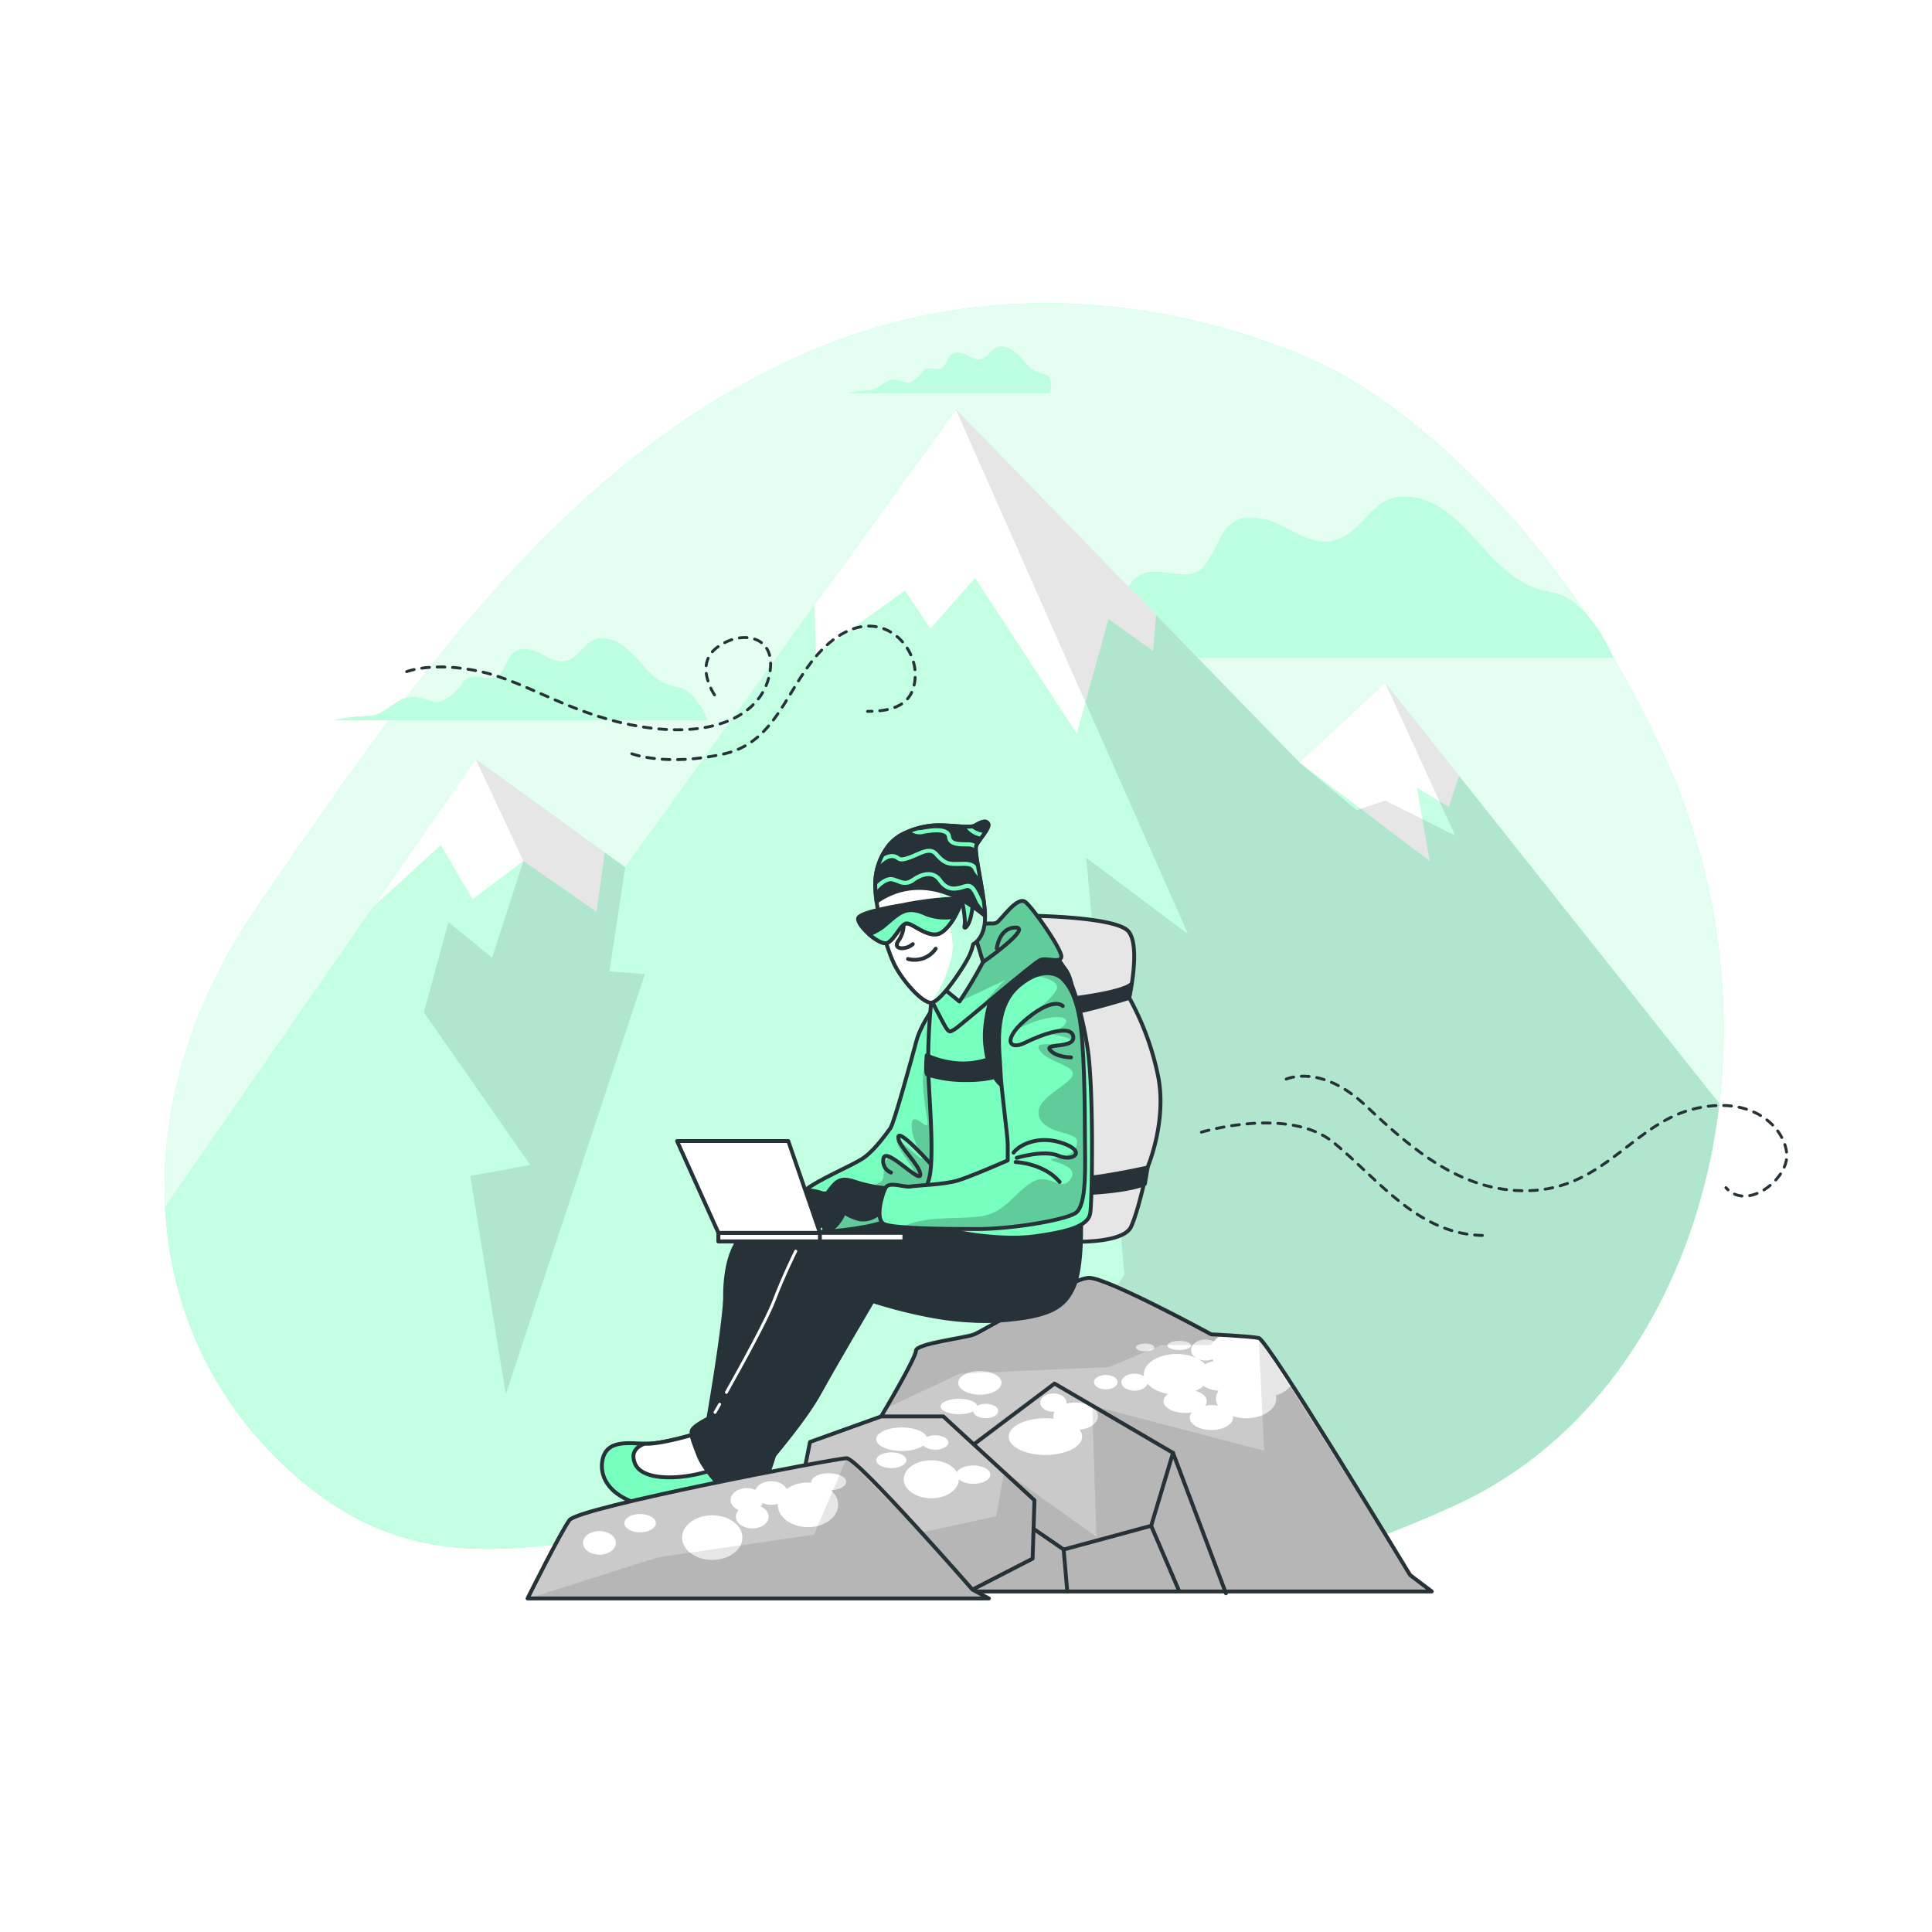 <svg class="animated" id="freepik_stories-digital-nomad" xmlns="http://www.w3.org/2000/svg" xmlns:xlink="http://www.w3.org/1999/xlink" viewBox="0 0 500 500" version="1.1" xmlns:svgjs="http://svgjs.com/svgjs"><style>svg#freepik_stories-digital-nomad:not(.animated) .animable {opacity: 0;}svg#freepik_stories-digital-nomad.animated #freepik--Clouds--inject-46 {animation: 1.5s Infinite  linear floating;animation-delay: 0s;}svg#freepik_stories-digital-nomad.animated #freepik--Wind--inject-46 {animation: 1s 1 forwards cubic-bezier(.36,-0.01,.5,1.38) slideDown,1.5s Infinite  linear floating;animation-delay: 0s,1s;}            @keyframes floating {                0% {                    opacity: 1;                    transform: translateY(0px);                }                50% {                    transform: translateY(-10px);                }                100% {                    opacity: 1;                    transform: translateY(0px);                }            }                    @keyframes slideDown {                0% {                    opacity: 0;                    transform: translateY(-30px);                }                100% {                    opacity: 1;                    transform: translateY(0);                }            }        </style><g id="freepik--background-simple--inject-46" class="animable" style="transform-origin: 244.34px 242.685px;"><path d="M346.5,96.48S286.14,62.4,217,88,104,180.6,67,234,35.82,349.11,79.42,384.4s82.94,1.24,150.74,11,84.33,22.61,146.73-6,87.64-117.35,54.66-192S346.5,96.48,346.5,96.48Z" style="fill: rgb(119, 255, 192); transform-origin: 244.34px 242.685px;" id="elivq9ysem4m8" class="animable"></path><g id="elsj5nbcfx8o"><path d="M346.5,96.48S286.14,62.4,217,88,104,180.6,67,234,35.82,349.11,79.42,384.4s82.94,1.24,150.74,11,84.33,22.61,146.73-6,87.64-117.35,54.66-192S346.5,96.48,346.5,96.48Z" style="fill: rgb(255, 255, 255); opacity: 0.8; transform-origin: 244.34px 242.685px;" class="animable"></path></g></g><g id="freepik--Clouds--inject-46" class="animable" style="transform-origin: 251.97px 138.055px;"><path d="M387.21,145.36c-7.42-7.28-13.21-16.83-24-16.83-8,0-10.3,8.77-17.07,11.11-7.1,2.46-12.5-3.9-19-5.24-10.89-2.26-10.56,5.38-15.3,11.91-4.49,6.19-14.37-2.51-19.25,4.81-4.24,6.36-10.66,10.54-14.16,9.86s-11.26-4.91-18.32-.68-9.88,7.77-16.95,7.77-16.23,2.12-16.23,2.12H417.53s-6.35-15.53-16.23-16.95C395.49,152.41,391.12,149.2,387.21,145.36Z" style="fill: rgb(119, 255, 192); transform-origin: 322.23px 149.36px;" id="elxefskbuhqkk" class="animable"></path><path d="M167.92,173.8c-3.78-3.7-6.72-8.56-12.23-8.56-4.07,0-5.24,4.46-8.68,5.65-3.61,1.25-6.35-2-9.65-2.66-5.53-1.15-5.37,2.73-7.78,6.05-2.28,3.15-7.3-1.27-9.79,2.45-2.15,3.23-5.42,5.36-7.19,5s-5.73-2.5-9.32-.34-5,3.95-8.62,3.95a44.92,44.92,0,0,0-8.25,1.07h96.72s-3-7.89-8-8.61A12.84,12.84,0,0,1,167.92,173.8Z" style="fill: rgb(119, 255, 192); transform-origin: 134.77px 175.825px;" id="el851ye0zdv6g" class="animable"></path><path d="M266,94.55c-2.13-2.1-3.8-4.85-6.92-4.85-2.31,0-3,2.52-4.92,3.2s-3.6-1.12-5.47-1.51c-3.14-.65-3,1.55-4.41,3.43s-4.14-.72-5.54,1.39c-1.23,1.83-3.08,3-4.08,2.84s-3.25-1.42-5.28-.2-2.85,2.24-4.89,2.24a25.29,25.29,0,0,0-4.67.61h51.87s1.22-4.47-1.63-4.88A7.3,7.3,0,0,1,266,94.55Z" style="fill: rgb(119, 255, 192); transform-origin: 245.885px 95.7px;" id="elfoxpj3c7ge" class="animable"></path><g id="elaiut7fy3hgi"><path d="M387.21,145.36c-7.42-7.28-13.21-16.83-24-16.83-8,0-10.3,8.77-17.07,11.11-7.1,2.46-12.5-3.9-19-5.24-10.89-2.26-10.56,5.38-15.3,11.91-4.49,6.19-14.37-2.51-19.25,4.81-4.24,6.36-10.66,10.54-14.16,9.86s-11.26-4.91-18.32-.68-9.88,7.77-16.95,7.77-16.23,2.12-16.23,2.12H417.53s-6.35-15.53-16.23-16.95C395.49,152.41,391.12,149.2,387.21,145.36Z" style="fill: rgb(255, 255, 255); opacity: 0.5; transform-origin: 322.23px 149.36px;" class="animable"></path></g><g id="elfdsfcgvyqh"><path d="M167.92,173.8c-3.78-3.7-6.72-8.56-12.23-8.56-4.07,0-5.24,4.46-8.68,5.65-3.61,1.25-6.35-2-9.65-2.66-5.53-1.15-5.37,2.73-7.78,6.05-2.28,3.15-7.3-1.27-9.79,2.45-2.15,3.23-5.42,5.36-7.19,5s-5.73-2.5-9.32-.34-5,3.95-8.62,3.95a44.92,44.92,0,0,0-8.25,1.07h96.72s-3-7.89-8-8.61A12.84,12.84,0,0,1,167.92,173.8Z" style="fill: rgb(255, 255, 255); opacity: 0.5; transform-origin: 134.77px 175.825px;" class="animable"></path></g><g id="elk51or49lcb"><path d="M266,94.55c-2.13-2.1-3.8-4.85-6.92-4.85-2.31,0-3,2.52-4.92,3.2s-3.6-1.12-5.47-1.51c-3.14-.65-3,1.55-4.41,3.43s-4.14-.72-5.54,1.39c-1.23,1.83-3.08,3-4.08,2.84s-3.25-1.42-5.28-.2-2.85,2.24-4.89,2.24a25.29,25.29,0,0,0-4.67.61h51.87s1.22-4.47-1.63-4.88A7.3,7.3,0,0,1,266,94.55Z" style="fill: rgb(255, 255, 255); opacity: 0.5; transform-origin: 245.885px 95.7px;" class="animable"></path></g></g><g id="freepik--Mountains--inject-46" class="animable" style="transform-origin: 249.125px 265.2px;"><g style="clip-path: url(&quot;#freepik--clip-path--inject-46&quot;); transform-origin: 249.125px 265.2px;" id="elbghd9zcucm7" class="animable"><polygon points="89.38 424.44 365.89 424.44 467.98 320.27 469.58 316.63 358.48 176.73 336.26 197.31 247.38 105.96 161.8 224.47 123.12 196.49 28.67 332.65 89.38 424.44" style="fill: rgb(119, 255, 192); transform-origin: 249.125px 265.2px;" id="el4y82porvsiu" class="animable"></polygon><g id="elosqxb1dk3yq"><polygon points="89.38 424.44 365.89 424.44 467.98 320.27 469.58 316.63 358.48 176.73 336.26 197.31 247.38 105.96 161.8 224.47 123.12 196.49 28.67 332.65 89.38 424.44" style="fill: rgb(255, 255, 255); opacity: 0.55; transform-origin: 249.125px 265.2px;" class="animable"></polygon></g><path d="M374.94,208.83l-8.23-4.94L370,222.82l-33.74-25.51,22.22-20.58,19.13,24.09Zm-140.72-56,6.58,9.87,11.52-13.16,26.34,40.32,8.23-29.63,11.52,8.23.79-9.28L247.39,106l-36.62,50.7.41,12.67ZM154.39,236l2.12-15.35-33.39-24.16-26.4,38.06,17.35-15.84,8.23,14,13.16-9.87Z" style="fill: rgb(255, 255, 255); transform-origin: 237.165px 171px;" id="elmj635d4amfd" class="animable"></path><g id="elpukysfhqlhc"><polygon points="127.36 247.85 116.06 238.67 109.7 261.97 137.24 301.51 121.71 304.33 130.89 360.81 166.89 252.09 157.72 251.38 161.8 224.47 123.12 196.49 135.46 222.82 127.36 247.85" style="opacity: 0.1; transform-origin: 138.295px 278.65px;" class="animable"></polygon></g><g id="elb6oi2u1fzv5"><polygon points="281.13 222 291 329.8 272.91 358.07 361.27 424.44 365.89 424.44 467.98 320.27 469.58 316.63 358.48 176.73 376.59 216.24 358.48 207.18 351.08 209.65 336.26 197.31 247.38 105.96 307.46 241.75 281.13 222" style="opacity: 0.1; transform-origin: 358.48px 265.2px;" class="animable"></polygon></g></g></g><g id="freepik--Wind--inject-46" class="animable" style="transform-origin: 283.835px 240.885px;"><path d="M105.25,173.82s6.85-2.74,19.19,0,24,11.66,42.5,14.4,30.16-3.43,32.22-13.71-7.54-11.66-13.71-6.86,0,13,0,13" style="fill: none; stroke: rgb(38, 50, 56); stroke-linecap: round; stroke-linejoin: round; stroke-width: 0.75px; stroke-dasharray: 2; transform-origin: 152.347px 176.933px;" id="el7dyt4qbhjit" class="animable"></path><path d="M163.51,195.07s8.92,3.43,24,0,16.45-20.56,28.1-29.47,21.25.68,21.25,8.91-6.17,9.59-12.34,9.59" style="fill: none; stroke: rgb(38, 50, 56); stroke-linecap: round; stroke-linejoin: round; stroke-width: 0.75px; stroke-dasharray: 2; transform-origin: 200.185px 179.312px;" id="elo1ky0ccsymp" class="animable"></path><path d="M332.87,279.27s8.91-4.11,20.56,6.85,25.36,23.31,43.87,21.94,26.05-17.82,41.81-21.25,23.31,6.17,23.31,12.34-10.28,14.39-15.76,8.22" style="fill: none; stroke: rgb(38, 50, 56); stroke-linecap: round; stroke-linejoin: round; stroke-width: 0.75px; stroke-dasharray: 2; transform-origin: 397.645px 294.036px;" id="elz7ny2689ph" class="animable"></path><path d="M310.93,293s22.62-6.86,34.28,2.74,21.93,24,39.07,24" style="fill: none; stroke: rgb(38, 50, 56); stroke-linecap: round; stroke-linejoin: round; stroke-width: 0.75px; stroke-dasharray: 2; transform-origin: 347.605px 305.183px;" id="elft0q6fnstrn" class="animable"></path></g><g id="freepik--Character--inject-46" class="animable" style="transform-origin: 255.24px 314.031px;"><path d="M267,237s21.71.24,25,4,.24,17.23.24,17.23A71,71,0,0,1,299.81,279c2.12,11.56-2.84,23.13-2.84,23.13s-2.12,10.61-4.24,15.33-17.46,4.49-26.67,2.83-5.42-17.69-4.71-29.49-2.13-44.12-2.13-47.19S261.35,239.38,267,237Z" style="fill: rgb(255, 255, 255); transform-origin: 279.779px 279.185px;" id="el7jg4bz3w9jl" class="animable"></path><g style="clip-path: url(&quot;#freepik--clip-path-2--inject-46&quot;); transform-origin: 279.779px 279.185px;" id="el6ris969dxbp" class="animable"><g id="el6t36w85aryk"><path d="M267,237s21.71.24,25,4,.24,17.23.24,17.23A71,71,0,0,1,299.81,279c2.12,11.56-2.84,23.13-2.84,23.13s-2.12,10.61-4.24,15.33-17.46,4.49-26.67,2.83-5.42-17.69-4.71-29.49-2.13-44.12-2.13-47.19S261.35,239.38,267,237Z" style="opacity: 0.1; transform-origin: 279.779px 279.185px;" class="animable"></path></g></g><path d="M267,237s21.71.24,25,4,.24,17.23.24,17.23A71,71,0,0,1,299.81,279c2.12,11.56-2.84,23.13-2.84,23.13s-2.12,10.61-4.24,15.33-17.46,4.49-26.67,2.83-5.42-17.69-4.71-29.49-2.13-44.12-2.13-47.19S261.35,239.38,267,237Z" style="fill: none; stroke: rgb(38, 50, 56); stroke-linecap: round; stroke-linejoin: round; transform-origin: 279.779px 279.185px;" id="el1e949idg5bc" class="animable"></path><path d="M292.26,258.26s-12.51,4-21.71,5.19l-.24-4.25s19.11-1.65,22.42-4.48Z" style="fill: rgb(38, 50, 56); stroke: rgb(38, 50, 56); stroke-linecap: round; stroke-linejoin: round; transform-origin: 281.52px 259.085px;" id="elyv8r6oyq7w" class="animable"></path><path d="M297,302.15s-14.62,3.3-19.82,2.83l-.47,4s14.4-.24,19.59-2.6Z" style="fill: rgb(38, 50, 56); stroke: rgb(38, 50, 56); stroke-linecap: round; stroke-linejoin: round; transform-origin: 286.855px 305.565px;" id="elz2qwedgui08" class="animable"></path><path d="M237,316.54s-32.56-2.83-40.35,0-9,12.51-9,19.11-5,36.1-5.43,37.28-5.66,11.56-4,13.92,16.52,0,19.11-2.59,9.2-31.62,11.56-39.17a69.6,69.6,0,0,1,5.19-12.51s30.91,12.75,47.2,8.26,10.38-16,1.41-20.76S237,316.54,237,316.54Z" style="fill: rgb(38, 50, 56); stroke: rgb(38, 50, 56); stroke-linecap: round; stroke-linejoin: round; transform-origin: 224.713px 351.552px;" id="elacmzr2nw28" class="animable"></path><path d="M180.18,371.05s-8.5,2.59-12.74,2.59-10.62-1.42-11.57,4.48,4.49,11.57,16.52,12.27,15.34.48,17.93-2.12,2.13-5.9-.47-10.15S182.77,370.81,180.18,371.05Z" style="fill: rgb(119, 255, 192); stroke: rgb(38, 50, 56); stroke-linecap: round; stroke-linejoin: round; transform-origin: 173.905px 380.885px;" id="ela54j3xnanxa" class="animable"></path><path d="M187.26,379.3a11,11,0,0,0,2.41-1.45c-2.62-4.1-6.95-7-9.49-6.8,0,0-8.5,2.59-12.74,2.59h-.66c-1.69.63-3.76,2.06-2.41,5.2C166.49,383.79,178.76,383.08,187.26,379.3Z" style="fill: rgb(255, 255, 255); stroke: rgb(38, 50, 56); stroke-linecap: round; stroke-linejoin: round; transform-origin: 176.802px 376.692px;" id="elsi5m4bljd2" class="animable"></path><path d="M364.93,407.62s-36.81-60.88-39.17-61.35-12.27-.94-12.27-.94-26.9-14.63-31.62-14.63-27.37,13.68-29.73,14.63-15.1,2.36-15.1,4.24-9,17-9,17l-18.41,6.61-1.41,7.08-5.67,31.61h168Z" style="fill: rgb(255, 255, 255); transform-origin: 286.55px 371.285px;" id="el8qknroi0xb" class="animable"></path><g style="clip-path: url(&quot;#freepik--clip-path-3--inject-46&quot;); transform-origin: 257.265px 371.477px;" id="ely9no2subqmp" class="animable"><g id="elb9dg2hkfm4h"><path d="M374.71,412.93l-9.13-7.67-38-60.65-17.17-2.56s-27-13.88-30-13.52-33.25,17.91-34.34,17.91-8.41-.37-10.23,2.19-9.5,15.71-9.5,15.71l-19,6.21-1.83,13.15,15,.73,30.33,30H378Z" style="opacity: 0.21; transform-origin: 291.755px 371.477px;" class="animable"></path></g><ellipse cx="304.51" cy="355.67" rx="8.49" ry="5.26" style="fill: rgb(255, 255, 255); transform-origin: 304.51px 355.67px;" id="el2r7qyoiiihj" class="animable"></ellipse><path d="M330,349.72c0,2.91-3.8,5.27-8.48,5.27s-8.49-2.36-8.49-5.27,3.8-5.26,8.49-5.26S330,346.82,330,349.72Z" style="fill: rgb(255, 255, 255); transform-origin: 321.515px 349.725px;" id="elw115ceq5e8r" class="animable"></path><path d="M297,357.7c0,1.22-1.52,2.21-3.39,2.21s-3.4-1-3.4-2.21,1.52-2.2,3.4-2.2S297,356.48,297,357.7Z" style="fill: rgb(255, 255, 255); transform-origin: 293.605px 357.705px;" id="elj9v85218o2" class="animable"></path><ellipse cx="315.71" cy="356.01" rx="5.77" ry="3.9" style="fill: rgb(255, 255, 255); transform-origin: 315.71px 356.01px;" id="elfb8xs30gwvo" class="animable"></ellipse><path d="M312.32,362.63c0,1.68-2.51,3.05-5.6,3.05s-5.6-1.37-5.6-3.05,2.5-3.06,5.6-3.06S312.32,360.94,312.32,362.63Z" style="fill: rgb(255, 255, 255); transform-origin: 306.72px 362.625px;" id="el1wvcg9nr9zj" class="animable"></path><path d="M289.23,357.7c0,1-1.37,1.87-3.05,1.87s-3.06-.84-3.06-1.87,1.37-1.86,3.06-1.86S289.23,356.67,289.23,357.7Z" style="fill: rgb(255, 255, 255); transform-origin: 286.175px 357.705px;" id="elggngb7m9hph" class="animable"></path><path d="M298.74,348.71c0,.56-1.07,1-2.38,1s-2.37-.45-2.37-1,1.06-1,2.37-1S298.74,348.14,298.74,348.71Z" style="fill: rgb(255, 255, 255); transform-origin: 296.365px 348.71px;" id="elqah38o8nmhg" class="animable"></path><path d="M315.71,349.38c0,1.5-1.67,2.72-3.73,2.72s-3.73-1.22-3.73-2.72,1.67-2.71,3.73-2.71S315.71,347.88,315.71,349.38Z" style="fill: rgb(255, 255, 255); transform-origin: 311.98px 349.385px;" id="eljyo8k1jalzm" class="animable"></path><path d="M308.25,348.2c0,.65-1.37,1.18-3.06,1.18s-3.06-.53-3.06-1.18,1.37-1.19,3.06-1.19S308.25,347.54,308.25,348.2Z" style="fill: rgb(255, 255, 255); transform-origin: 305.19px 348.195px;" id="elqfy575j9nvs" class="animable"></path><path d="M319.11,366.87c0,1.78-2.51,3.22-5.6,3.22s-5.6-1.44-5.6-3.22,2.5-3.23,5.6-3.23S319.11,365.09,319.11,366.87Z" style="fill: rgb(255, 255, 255); transform-origin: 313.51px 366.865px;" id="elz5pyp77ha1" class="animable"></path><ellipse cx="322.5" cy="361.95" rx="7.81" ry="5.09" style="fill: rgb(255, 255, 255); transform-origin: 322.5px 361.95px;" id="elxrxjwkfqu4f" class="animable"></ellipse><path d="M334.73,356.51c0,2.82-3.5,5.1-7.81,5.1s-7.81-2.28-7.81-5.1,3.5-5.09,7.81-5.09S334.73,353.7,334.73,356.51Z" style="fill: rgb(255, 255, 255); transform-origin: 326.92px 356.515px;" id="elighevvq63zl" class="animable"></path><path d="M276,363c0,1.32-1.52,2.38-3.39,2.38s-3.4-1.06-3.4-2.38,1.52-2.37,3.4-2.37S276,361.65,276,363Z" style="fill: rgb(255, 255, 255); transform-origin: 272.605px 363.005px;" id="elhbajhm7hgdd" class="animable"></path><path d="M280.07,371.79c0,2.63-4.26,4.76-9.51,4.76s-9.51-2.13-9.51-4.76,4.26-4.75,9.51-4.75S280.07,369.17,280.07,371.79Z" style="fill: rgb(255, 255, 255); transform-origin: 270.56px 371.795px;" id="elyqt2r3ypbif" class="animable"></path><path d="M284.14,366.53c0,2-2.58,3.56-5.77,3.56s-5.77-1.59-5.77-3.56,2.58-3.57,5.77-3.57S284.14,364.56,284.14,366.53Z" style="fill: rgb(255, 255, 255); transform-origin: 278.37px 366.525px;" id="elzflc9i1phl8" class="animable"></path><path d="M259.19,357.87c0,1.69-2.51,3.06-5.61,3.06s-5.6-1.37-5.6-3.06,2.51-3.05,5.6-3.05S259.19,356.18,259.19,357.87Z" style="fill: rgb(255, 255, 255); transform-origin: 253.585px 357.875px;" id="el9fq28vlrm4" class="animable"></path><path d="M252.91,364c0,1.13-2.13,2-4.76,2s-4.75-.91-4.75-2,2.13-2,4.75-2S252.91,362.86,252.91,364Z" style="fill: rgb(255, 255, 255); transform-origin: 248.155px 364px;" id="elw7j7e9pqy5o" class="animable"></path><ellipse cx="255.11" cy="365.17" rx="3.23" ry="1.87" style="fill: rgb(255, 255, 255); transform-origin: 255.11px 365.17px;" id="el1k0t83hfcyp" class="animable"></ellipse><path d="M240,372.47c0,1.69-3,3.06-6.62,3.06s-6.62-1.37-6.62-3.06,3-3.05,6.62-3.05S240,370.78,240,372.47Z" style="fill: rgb(255, 255, 255); transform-origin: 233.38px 372.475px;" id="el5ddz8juuv8e" class="animable"></path><ellipse cx="241.02" cy="382.83" rx="7.13" ry="4.92" style="fill: rgb(255, 255, 255); transform-origin: 241.02px 382.83px;" id="el0jug8ukwptfa" class="animable"></ellipse><path d="M245.44,373.32c0,1-1.52,1.87-3.4,1.87s-3.39-.84-3.39-1.87,1.52-1.87,3.39-1.87S245.44,372.29,245.44,373.32Z" style="fill: rgb(255, 255, 255); transform-origin: 242.045px 373.32px;" id="el55ryr88mlro" class="animable"></path><ellipse cx="230.67" cy="377.9" rx="3.9" ry="2.04" style="fill: rgb(255, 255, 255); transform-origin: 230.67px 377.9px;" id="elm1ecvoytuw" class="animable"></ellipse><path d="M256.3,381.64c0,1.31-2,2.37-4.41,2.37s-4.42-1.06-4.42-2.37,2-2.38,4.42-2.38S256.3,380.33,256.3,381.64Z" style="fill: rgb(255, 255, 255); transform-origin: 251.885px 381.635px;" id="el42gymobsov4" class="animable"></path><g id="elc3ac8l9fuv9"><polygon points="325.76 346.27 327.16 375.46 282.68 363.81 283.74 397.7 259.91 380.76 257.8 392.41 238.2 396.65 219.11 377.42 210.67 397.18 170.42 403 136.53 413.75 255.92 413.75 254.99 411.74 370.59 411.87 364.93 407.62 325.76 346.27" style="opacity: 0.1; transform-origin: 253.56px 380.01px;" class="animable"></polygon></g></g><path d="M364.93,407.62s-36.81-60.88-39.17-61.35-12.27-.94-12.27-.94-26.9-14.63-31.62-14.63-27.37,13.68-29.73,14.63-15.1,2.36-15.1,4.24-9,17-9,17l-18.41,6.61-1.41,7.08-5.67,31.61h168Z" style="fill: none; stroke: rgb(38, 50, 56); stroke-linecap: round; stroke-linejoin: round; transform-origin: 286.55px 371.285px;" id="ely1y0cefoc5" class="animable"></path><g id="elbk3zfl0smub"><path d="M237,349.57c0,1.46-5.31,10.74-7.76,14.93l19.14-9L287,353.79l13.6-5.7h12.73l2.17-2.66-2-.1s-26.9-14.63-31.62-14.63-27.37,13.68-29.73,14.63S237,347.69,237,349.57Z" style="opacity: 0.1; transform-origin: 272.37px 347.6px;" class="animable"></path></g><polyline points="228.08 366.56 244.12 366.56 267.72 388.27 267.24 403.37 251.67 411.39" style="fill: none; stroke: rgb(38, 50, 56); stroke-linecap: round; stroke-linejoin: round; transform-origin: 247.9px 388.975px;" id="elr5fdt4km2o" class="animable"></polyline><polyline points="252.37 373.53 272.91 358.07 303.58 376 317.27 412.34" style="fill: none; stroke: rgb(38, 50, 56); stroke-linecap: round; stroke-linejoin: round; transform-origin: 284.82px 385.205px;" id="eln811w1agp7s" class="animable"></polyline><polyline points="303.58 376 297.92 394.88 275.27 401.01 267.72 395.82" style="fill: none; stroke: rgb(38, 50, 56); stroke-linecap: round; stroke-linejoin: round; transform-origin: 285.65px 388.505px;" id="el2cvkcw97sbh" class="animable"></polyline><line x1="275.27" y1="401.01" x2="276.21" y2="411.86" style="fill: rgb(255, 255, 255); stroke: rgb(38, 50, 56); stroke-linecap: round; stroke-linejoin: round; transform-origin: 275.74px 406.435px;" id="elc7l74xjq9pw" class="animable"></line><line x1="297.92" y1="394.88" x2="305" y2="411.39" style="fill: rgb(255, 255, 255); stroke: rgb(38, 50, 56); stroke-linecap: round; stroke-linejoin: round; transform-origin: 301.46px 403.135px;" id="elpo46lexzui" class="animable"></line><path d="M279.75,315.83s.47,12-1.89,17.23-5.9,7.78-19.58,8.73-32.09-5.67-32.09-5.67-9.91,16.76-13.92,24.07-11.33,15.57-13.45,18.41-4.49,7.07-7.32,8.49-9.44-7.08-10.62-10.15-2.12-5.19-1.88-6.6,5.42-3.78,5.42-3.78,8-15.1,11.8-21.23,6.61-18.64,9.91-23.13,10.86-7.08,20.29-6.6S251.2,318,255.21,318,279.75,315.83,279.75,315.83Z" style="fill: rgb(38, 50, 56); stroke: rgb(38, 50, 56); stroke-linecap: round; stroke-linejoin: round; transform-origin: 229.375px 351.396px;" id="elqt72xgskoq9" class="animable"></path><path d="M188,360.34c3.86-6.87,10.37-18.69,12.24-23.55,2.71-7.05,5.7-13,5.7-13" style="fill: none; stroke: rgb(255, 255, 255); stroke-linecap: round; stroke-linejoin: round; stroke-width: 0.75px; transform-origin: 196.97px 342.065px;" id="el6o2qr8wg7mo" class="animable"></path><path d="M185.05,365.52s.46-.79,1.2-2.1" style="fill: none; stroke: rgb(255, 255, 255); stroke-linecap: round; stroke-linejoin: round; stroke-width: 0.75px; transform-origin: 185.65px 364.47px;" id="eljz9sekzpov" class="animable"></path><path d="M243,258.81s-4.56,5.82-5.82,10.54-5.82,21.39-6.76,22.65-3.94,5.51-6.77,7.55-12.2,5.78-15.66,8.77-1.8,4.44-3.21,6.8,5,3.78,6.44,3.78,11.8-.63,17.62-2.67,14.95-13.53,15.26-14.16,2-11,2.52-23S249,258.81,243,258.81Z" style="fill: rgb(119, 255, 192); transform-origin: 225.941px 288.855px;" id="elmjr9kibw078" class="animable"></path><g style="clip-path: url(&quot;#freepik--clip-path-4--inject-46&quot;); transform-origin: 229.895px 292.585px;" id="el90jjh9m8s4o" class="animable"><g id="elutjm3l2rg9"><path d="M247.27,267.67c-.1-.83-.16-1.31-.16-1.31l-5.85,4.56a17.34,17.34,0,0,0-2.37,10c.3,6.19,1.77,10.33.89,10.33s-3.84-3.55-3.84,0,2.07,6.19,2.66,8.26-7.38-6.79-6.49-3.84,4.72,6.5,4.42,8.27-5-6.2-6.79-4.13-.29,5.6-2.06,6.19c-1.48.5-13.87,9.64-15.16,12.81,3.27-.18,11.43-.9,16.34-2.62,5.82-2.05,14.95-13.53,15.26-14.16s2-11,2.52-23C246.81,274.73,247.17,270.84,247.27,267.67Z" style="opacity: 0.2; transform-origin: 229.895px 292.585px;" class="animable"></path></g></g><path d="M243,258.81s-4.56,5.82-5.82,10.54-5.82,21.39-6.76,22.65-3.94,5.51-6.77,7.55-12.2,5.78-15.66,8.77-1.8,4.44-3.21,6.8,5,3.78,6.44,3.78,11.8-.63,17.62-2.67,14.95-13.53,15.26-14.16,2-11,2.52-23S249,258.81,243,258.81Z" style="fill: none; stroke: rgb(38, 50, 56); stroke-linecap: round; stroke-linejoin: round; transform-origin: 225.941px 288.855px;" id="ell1iba78t73" class="animable"></path><path d="M241.16,301.55s-8.4-9.49-8.67-7.32,5.69,7.32,5.69,9.76-8.67-7.05-9.49-4.34a3.15,3.15,0,0,0,1.9,3.8" style="fill: none; stroke: rgb(38, 50, 56); stroke-linecap: round; stroke-linejoin: round; transform-origin: 234.865px 299.151px;" id="elgbp4p8652m8" class="animable"></path><path d="M212.87,308.83s-4.86-1.79-6.91,0-9.73,8.19-6.65,10,8.58,1.85,10.49.26a16.29,16.29,0,0,1,3.59-2.3s-.77,2.81,1.79,1.28,4.86-6.66,3.32-7.94S212.87,308.83,212.87,308.83Z" style="fill: rgb(38, 50, 56); stroke: rgb(38, 50, 56); stroke-linecap: round; stroke-linejoin: round; transform-origin: 208.794px 314.136px;" id="elu50du1m9z5k" class="animable"></path><path d="M241.14,258a157.38,157.38,0,0,0-.93,18.57c.27,8,1.73,23.76.14,28.8s-1.46,9.55,1.59,11.55,17,4.24,25.74,3.05,13.94-2.66,14.47-6,.93-32.12-.67-42.6-4.77-20.3-8-23.49-6.5-2-14.6,1.2S243.4,254.81,241.14,258Z" style="fill: rgb(119, 255, 192); stroke: rgb(38, 50, 56); stroke-linecap: round; stroke-linejoin: round; transform-origin: 260.981px 283.152px;" id="el7k53ik2etur" class="animable"></path><path d="M258,273.12s-7.55,4.72-18.17,0c0,0-.47,5,.24,5a33.46,33.46,0,0,0,10.15,1.41c6.84,0,9.43-1.65,9.43-1.65Z" style="fill: rgb(38, 50, 56); stroke: rgb(38, 50, 56); stroke-linecap: round; stroke-linejoin: round; transform-origin: 249.664px 276.327px;" id="el9d97pabncv" class="animable"></path><path d="M257.33,255.9s-3.06,7.55-2.36,14.39,3.07,12.51,9.91,12.51,12.51-14.87,12.75-23.13-2.6-11.79-9.21-11.79S257.33,255.9,257.33,255.9Z" style="fill: rgb(38, 50, 56); stroke: rgb(38, 50, 56); stroke-linecap: round; stroke-linejoin: round; transform-origin: 266.255px 265.34px;" id="el2jwe0f4sefx" class="animable"></path><path d="M239.82,256.4s4,8,5,9.56,1.19.93,2.25.4,20.44-17.25,22.17-17.92,5.17.93,5.44-.79-7.17-12.48-9.29-14.2-6.37,4.77-7.43,5.3-1.46,0-3.32.4S243.27,251.49,239.82,256.4Z" style="fill: rgb(119, 255, 192); transform-origin: 257.254px 250.053px;" id="el0ar5zgfjo1rl" class="animable"></path><g style="clip-path: url(&quot;#freepik--clip-path-5--inject-46&quot;); transform-origin: 260.529px 247.334px;" id="el43ex38slwv3" class="animable"><g id="el4bv8u60fr9"><path d="M265.43,233.45c-2.13-1.73-6.37,4.77-7.43,5.3s-1.46,0-3.32.4c-1.08.23-4.78,4.39-8.36,8.79l2,11.25s9.19-4.25,11.85-5.6a86.71,86.71,0,0,0-7.07,7.92c6.17-5.16,15-12.63,16.19-13.07,1.72-.66,5.17.93,5.44-.79S267.55,235.17,265.43,233.45Z" style="opacity: 0.2; transform-origin: 260.529px 247.334px;" class="animable"></path></g></g><path d="M239.82,256.4s4,8,5,9.56,1.19.93,2.25.4,20.44-17.25,22.17-17.92,5.17.93,5.44-.79-7.17-12.48-9.29-14.2-6.37,4.77-7.43,5.3-1.46,0-3.32.4S243.27,251.49,239.82,256.4Z" style="fill: none; stroke: rgb(38, 50, 56); stroke-linecap: round; stroke-linejoin: round; transform-origin: 257.254px 250.053px;" id="el9mnkkk5mf7v" class="animable"></path><path d="M254.41,249s12.77-8.95,8.44-8.95-4.88,5.42-4.88,5.42" style="fill: none; stroke: rgb(38, 50, 56); stroke-linecap: round; stroke-linejoin: round; transform-origin: 259.078px 244.525px;" id="elk7u99sceyg9" class="animable"></path><path d="M243.93,255.61l4.38,3.58a110.65,110.65,0,0,0,6.1-10.22l-2.25-7.43Z" style="fill: rgb(255, 255, 255); transform-origin: 249.17px 250.365px;" id="elyh5bo4c8vp" class="animable"></path><g style="clip-path: url(&quot;#freepik--clip-path-6--inject-46&quot;); transform-origin: 249.17px 250.365px;" id="el2nnswtwvatn" class="animable"><path d="M243.93,255.61l4.38,3.58a110.65,110.65,0,0,0,6.1-10.22l-2.25-7.43Z" style="fill: rgb(119, 255, 192); transform-origin: 249.17px 250.365px;" id="elutq9dcf4swa" class="animable"></path><g id="elpnp23buqoeg"><path d="M243.93,255.61l4.38,3.58a110.65,110.65,0,0,0,6.1-10.22l-2.25-7.43Z" style="fill: rgb(255, 255, 255); opacity: 0.5; transform-origin: 249.17px 250.365px;" class="animable"></path></g></g><path d="M243.93,255.61l4.38,3.58a110.65,110.65,0,0,0,6.1-10.22l-2.25-7.43Z" style="fill: none; stroke: rgb(38, 50, 56); stroke-linecap: round; stroke-linejoin: round; transform-origin: 249.17px 250.365px;" id="el4na3kthyj04" class="animable"></path><path d="M230,218.8a16.35,16.35,0,0,0-3.49,10c0,6.64,2.92,16.59,4.91,20.7s7,9.82,9.42,10,8.36-9,9.55-11.28a14,14,0,0,0,1.46-3.85s3.45-1.59,3.05-8-2.92-15.93-2.25-17.52,3.71-4.64,3.05-5.71-2-.26-3.45.53-7-.39-11.15,0a21.17,21.17,0,0,0-7.88,2.4A11.07,11.07,0,0,0,230,218.8Z" style="fill: rgb(255, 255, 255); transform-origin: 241.152px 236.064px;" id="el1cv9yg9z53o" class="animable"></path><g style="clip-path: url(&quot;#freepik--clip-path-7--inject-46&quot;); transform-origin: 248.502px 235.996px;" id="elu91notceme" class="animable"><path d="M241.17,259.41c2.55-.52,8.11-9.06,9.26-11.23a14,14,0,0,0,1.46-3.85s3.45-1.59,3.05-8-2.92-15.93-2.25-17.52,3.71-4.64,3.05-5.71a1.08,1.08,0,0,0-1.27-.46,56.58,56.58,0,0,0-9.85,9.27c-4.08,5.27-.24,12.7-.24,12.7s2.63,6.71,2.15,11.5C246.14,250,243.54,255.83,241.17,259.41Z" style="fill: rgb(119, 255, 192); transform-origin: 248.502px 235.996px;" id="eldas9ycxwm2g" class="animable"></path><g id="eltuhwhvcj7dc"><path d="M241.17,259.41c2.55-.52,8.11-9.06,9.26-11.23a14,14,0,0,0,1.46-3.85s3.45-1.59,3.05-8-2.92-15.93-2.25-17.52,3.71-4.64,3.05-5.71a1.08,1.08,0,0,0-1.27-.46,56.58,56.58,0,0,0-9.85,9.27c-4.08,5.27-.24,12.7-.24,12.7s2.63,6.71,2.15,11.5C246.14,250,243.54,255.83,241.17,259.41Z" style="fill: rgb(255, 255, 255); opacity: 0.5; transform-origin: 248.502px 235.996px;" class="animable"></path></g></g><path d="M230,218.8a16.35,16.35,0,0,0-3.49,10c0,6.64,2.92,16.59,4.91,20.7s7,9.82,9.42,10,8.36-9,9.55-11.28a14,14,0,0,0,1.46-3.85s3.45-1.59,3.05-8-2.92-15.93-2.25-17.52,3.71-4.64,3.05-5.71-2-.26-3.45.53-7-.39-11.15,0a21.17,21.17,0,0,0-7.88,2.4A11.07,11.07,0,0,0,230,218.8Z" style="fill: none; stroke: rgb(38, 50, 56); stroke-linecap: round; stroke-linejoin: round; transform-origin: 241.152px 236.064px;" id="eltjo6o2iampb" class="animable"></path><path d="M233.84,239.82a7.1,7.1,0,0,1-1.19,3.45c-1.06,1.32-.53,2.25,1.06,2.12a4.28,4.28,0,0,0,2.52-1.06" style="fill: none; stroke: rgb(38, 50, 56); stroke-linecap: round; stroke-linejoin: round; transform-origin: 234.164px 242.611px;" id="el4fpcv4d6ch2" class="animable"></path><path d="M233.58,234.24s-10.49,1.64-11.42,3.24,5.57,7.57,7.57,6.5,3.45-5.09,5-5,4.91,3.32,7.83,2.79,6.37-7.3,6.11-8.63S236.9,233.45,233.58,234.24Z" style="fill: rgb(38, 50, 56); stroke: rgb(38, 50, 56); stroke-linecap: round; stroke-linejoin: round; transform-origin: 235.377px 238.372px;" id="elaof37z0rjrb" class="animable"></path><path d="M239.61,236.55c-5.29-2.47-7.06,0-10.94,3.18a12.81,12.81,0,0,1-3.76,2.05c1.75,1.53,3.83,2.73,4.82,2.2,2-1.06,3.45-5.09,5-5s4.91,3.32,7.83,2.79c1.6-.29,3.35-2.45,4.57-4.56A13.47,13.47,0,0,1,239.61,236.55Z" style="fill: rgb(119, 255, 192); stroke: rgb(38, 50, 56); stroke-linecap: round; stroke-linejoin: round; transform-origin: 236.02px 239.826px;" id="ela16grewt3a7" class="animable"></path><path d="M235,248.18a6.61,6.61,0,0,0,7.16-2.66" style="fill: none; stroke: rgb(38, 50, 56); stroke-linecap: round; stroke-linejoin: round; transform-origin: 238.58px 246.961px;" id="el42zfv5c8l7a" class="animable"></path><path d="M248.71,231.59s1.32,6.37.93,7.83,1.06.4,1.59-2.12a20.18,20.18,0,0,0,.53-3.46A7.28,7.28,0,0,0,248.71,231.59Z" style="fill: rgb(119, 255, 192); stroke: rgb(38, 50, 56); stroke-linecap: round; stroke-linejoin: round; transform-origin: 250.235px 235.836px;" id="elke1o4upxs8" class="animable"></path><path d="M255.74,213.14c-.66-1.06-2-.26-3.45.53s-7-.39-11.15,0a21.17,21.17,0,0,0-7.88,2.4A11.07,11.07,0,0,0,230,218.8a16.35,16.35,0,0,0-3.49,10,34.29,34.29,0,0,0,.35,4.56c3.78-2.73,14.17-7.94,28.06,3.7,0-.23,0-.45,0-.69-.39-6.37-2.92-15.93-2.25-17.52S256.4,214.21,255.74,213.14Z" style="fill: rgb(38, 50, 56); transform-origin: 241.171px 224.845px;" id="el022uqzzf575n" class="animable"></path><g style="clip-path: url(&quot;#freepik--clip-path-8--inject-46&quot;); transform-origin: 240.705px 224.795px;" id="elfj4nw7hshmn" class="animable"><path d="M239.12,215.76c3.74-.68,5.08-.21,5.55.13a1,1,0,0,1,.4.67c.31,2.49,2.75,2.49,5.57,2.49a2.89,2.89,0,0,1,1.94.8,2.63,2.63,0,0,1,.11-1c0-.06.06-.12.09-.19a3.8,3.8,0,0,0-2.14-.67c-2.92,0-4.34-.07-4.52-1.56a2,2,0,0,0-.82-1.39c-1.09-.8-3.18-.91-6.37-.33-1.35.25-1.72.12-2.17-.11-.52.16-1,.34-1.52.54a4.6,4.6,0,0,1,1,.37A3.88,3.88,0,0,0,239.12,215.76Z" style="fill: rgb(119, 255, 192); transform-origin: 244.01px 217.097px;" id="el6u0sow19i9h" class="animable"></path><path d="M253.65,232.19c-1.63-3.65-2.62-3.78-4.48-3.2l-.44.13c-1.64.47-3.37.74-5-1.56s-4.39-2.49-7.54-.39c-1.6,1.07-2.09.89-3.54.38-.38-.14-.81-.29-1.32-.45-1.74-.52-3.58.9-4.79,2.14,0,.48,0,1,.07,1.5,1.06-1.27,3-3.06,4.41-2.62.5.15.91.29,1.28.42a4,4,0,0,0,4.47-.49c1.87-1.24,4.45-2.24,6.1.12,1.91,2.73,4.17,2.53,6.13,2l.46-.14c1.3-.4,1.78-.55,3.21,2.63a7.69,7.69,0,0,0,2.2,3c0-.54-.1-1.09-.17-1.67A8.72,8.72,0,0,1,253.65,232.19Z" style="fill: rgb(119, 255, 192); transform-origin: 240.705px 230.684px;" id="eldqjhj8povt6" class="animable"></path><path d="M251.11,213.93a10.9,10.9,0,0,1-1.29,0,6.2,6.2,0,0,0,4.32,2.66c.23-.32.47-.65.68-1A6.06,6.06,0,0,1,251.11,213.93Z" style="fill: rgb(119, 255, 192); transform-origin: 252.32px 215.26px;" id="eld9okurflsu6" class="animable"></path><path d="M230.69,222.08a1.94,1.94,0,0,1,1.36.4c.65.45,1.22.7,3.1.08.78-.26,1.51-.58,2.21-.88,2.22-1,3.53-1.46,4.55-.29,1.84,2.1,3,2.71,5.2,2.71l1.15,0c1.93-.08,3.22-.06,3.67,1a6.26,6.26,0,0,0,1.74,2.2c-.11-.64-.22-1.26-.33-1.87a3.78,3.78,0,0,1-.44-.75c-.77-1.78-2.85-1.69-4.68-1.61l-1.11,0c-1.76,0-2.65-.34-4.4-2.34-1.59-1.81-3.62-.93-5.77,0-.68.29-1.39.6-2.12.84-1.52.51-1.79.32-2.17.06a3,3,0,0,0-2-.59,4.81,4.81,0,0,0-2.69,1.15,16,16,0,0,0-.77,2.1C228.29,223.19,229.65,222.08,230.69,222.08Z" style="fill: rgb(119, 255, 192); transform-origin: 240.43px 223.489px;" id="elw9k823viiua" class="animable"></path></g><path d="M255.74,213.14c-.66-1.06-2-.26-3.45.53s-7-.39-11.15,0a21.17,21.17,0,0,0-7.88,2.4A11.07,11.07,0,0,0,230,218.8a16.35,16.35,0,0,0-3.49,10,34.29,34.29,0,0,0,.35,4.56c3.78-2.73,14.17-7.94,28.06,3.7,0-.23,0-.45,0-.69-.39-6.37-2.92-15.93-2.25-17.52S256.4,214.21,255.74,213.14Z" style="fill: none; stroke: rgb(38, 50, 56); stroke-linecap: round; stroke-linejoin: round; transform-origin: 241.171px 224.845px;" id="elnwmf7m6ye4j" class="animable"></path><path d="M230,307.57a38.3,38.3,0,0,1-7.23-1.26c-3-.94-4.56-1.57-6.29-.31s-6,8-6.3,9.44,1,2.52,1.58,2,6-4.24,6-4.24a11,11,0,0,0,4.88,2.36,6,6,0,0,0,4.25-1.11l3,.48Z" style="fill: rgb(38, 50, 56); stroke: rgb(38, 50, 56); stroke-linecap: round; stroke-linejoin: round; transform-origin: 220.068px 311.433px;" id="el96gxgv8i3g" class="animable"></path><path d="M274.79,253.15s-3.93-3.94-11,1.88-5,17.31-4.87,22,1.88,16.67,1.88,19.19v4.09s-9.28,4.09-12.89,5.19-10.7,1.26-12.27,1.57-5.51-1.41-6.45.32-2.83,8.33-.32,9.43,15.1,1.26,23.91,1.26,22.34-2.2,25.49-4.09,2.51-12.74,2.51-20.13-.16-23.75-1.41-30.52S276.05,254.41,274.79,253.15Z" style="fill: rgb(119, 255, 192); transform-origin: 254.227px 284.963px;" id="elggzmb9604fl" class="animable"></path><g style="clip-path: url(&quot;#freepik--clip-path-9--inject-46&quot;); transform-origin: 256.857px 284.984px;" id="elqbm19hf89m9" class="animable"><g id="elbj1v7ulefka"><path d="M279.36,263.37c-1.26-6.76-3.31-9-4.57-10.22,0,0-2.15-2.14-6.12-.91l-.26.38s6.2.89,5,3.54-11.51,10.92-11.51,10.92,5.9-3.54,11.21-3.83,2.07,3.24-.88,3.83,8.26,1.48,3.83,2.66-8.85-.59-6.79,2.36,10.34,3.84,8,6.79-10,5.9-8.26,10.33,9.74,3.54,9.74,6.2-2.07,3.84-5.9,4.43,6.86,1.11,4.31,5.13-5.49-1.89-10.22,1.06-7.08,8.27-13.87,8.86-12.1,0-17.41,1.77c-1,.32-1.92.62-2.83.88,5.07.48,13.51.56,20,.56,8.81,0,22.34-2.2,25.49-4.09s2.51-12.74,2.51-20.13S280.61,270.14,279.36,263.37Z" style="opacity: 0.2; transform-origin: 256.857px 284.984px;" class="animable"></path></g></g><path d="M274.79,253.15s-3.93-3.94-11,1.88-5,17.31-4.87,22,1.88,16.67,1.88,19.19v4.09s-9.28,4.09-12.89,5.19-10.7,1.26-12.27,1.57-5.51-1.41-6.45.32-2.83,8.33-.32,9.43,15.1,1.26,23.91,1.26,22.34-2.2,25.49-4.09,2.51-12.74,2.51-20.13-.16-23.75-1.41-30.52S276.05,254.41,274.79,253.15Z" style="fill: none; stroke: rgb(38, 50, 56); stroke-linecap: round; stroke-linejoin: round; transform-origin: 254.227px 284.963px;" id="el15nr9tiqmjo" class="animable"></path><path d="M262.85,300.74s7.32.27,11.38,5.15" style="fill: none; stroke: rgb(38, 50, 56); stroke-linecap: round; stroke-linejoin: round; transform-origin: 268.54px 303.315px;" id="el46imlnrhe4g" class="animable"></path><path d="M263.12,299.65s7.05-2.17,10.84-.54,7.32-1.09,1.09-3.25-11.23.39-12.74,2.44" style="fill: none; stroke: rgb(38, 50, 56); stroke-linecap: round; stroke-linejoin: round; transform-origin: 270.38px 297.344px;" id="elxybikpa9wtm" class="animable"></path><path d="M275.05,260.35s-2.17-2.44-8.95,3-5.15,8.67-.81,6.5,11.92-4.87,12.47-1.62-7.59,1.62-6,3.52,5.42,1.9,5.42,1.9" style="fill: none; stroke: rgb(38, 50, 56); stroke-linecap: round; stroke-linejoin: round; transform-origin: 269.653px 266.727px;" id="eld83igqnfk2o" class="animable"></path><rect x="185.92" y="319.06" width="48.13" height="2.2" style="fill: rgb(255, 255, 255); stroke: rgb(38, 50, 56); stroke-linecap: round; stroke-linejoin: round; transform-origin: 209.985px 320.16px;" id="elonh11lwuzwl" class="animable"></rect><rect x="185.92" y="319.06" width="26.27" height="2.2" style="fill: rgb(255, 255, 255); stroke: rgb(38, 50, 56); stroke-linecap: round; stroke-linejoin: round; transform-origin: 199.055px 320.16px;" id="elv8szzwg1bto" class="animable"></rect><polygon points="185.92 319.06 175.22 295.3 204.01 295.3 212.19 319.06 185.92 319.06" style="fill: rgb(255, 255, 255); stroke: rgb(38, 50, 56); stroke-linecap: round; stroke-linejoin: round; transform-origin: 193.705px 307.18px;" id="el5t9nk8jt98" class="animable"></polygon><path d="M251.67,411.39s-29.73-34-32.56-34-69.37,12.74-71.73,16-10.85,20.29-10.85,20.29H255.92Z" style="fill: rgb(255, 255, 255); transform-origin: 196.225px 395.535px;" id="elp71u45tiick" class="animable"></path><g style="clip-path: url(&quot;#freepik--clip-path-10--inject-46&quot;); transform-origin: 196.42px 395.084px;" id="el4ocrmv1g0qc" class="animable"><g id="el7vlqonu9ns5"><path d="M221.26,375.3,254.14,410l6.22,5.48-127.88-.73L147.1,391l69.41-16.08S218,374.2,221.26,375.3Z" style="opacity: 0.21; transform-origin: 196.42px 395.084px;" class="animable"></path></g><path d="M219,383.49c0,1.23-2,2.22-4.51,2.22s-4.5-1-4.5-2.22,2-2.22,4.5-2.22S219,382.26,219,383.49Z" style="fill: rgb(255, 255, 255); transform-origin: 214.495px 383.49px;" id="elhera85x2si" class="animable"></path><path d="M192.13,397.93c0,3.19-3.49,5.78-7.8,5.78s-7.81-2.59-7.81-5.78,3.49-5.77,7.81-5.77S192.13,394.75,192.13,397.93Z" style="fill: rgb(255, 255, 255); transform-origin: 184.325px 397.935px;" id="elpzq4kmpqnbm" class="animable"></path><path d="M216.92,389.45c0,3.18-3.5,5.77-7.81,5.77s-7.81-2.59-7.81-5.77,3.5-5.78,7.81-5.78S216.92,386.26,216.92,389.45Z" style="fill: rgb(255, 255, 255); transform-origin: 209.11px 389.445px;" id="elqobcf2u9tx" class="animable"></path><path d="M198.92,392.5c0,1.69-1.9,3.06-4.24,3.06s-4.24-1.37-4.24-3.06,1.9-3.05,4.24-3.05S198.92,390.81,198.92,392.5Z" style="fill: rgb(255, 255, 255); transform-origin: 194.68px 392.505px;" id="el2mfonomzm2" class="animable"></path><ellipse cx="199.6" cy="386.39" rx="4.24" ry="3.06" style="fill: rgb(255, 255, 255); transform-origin: 199.6px 386.39px;" id="elw35ekol6rlm" class="animable"></ellipse><ellipse cx="193.32" cy="388.18" rx="4.24" ry="3.06" style="fill: rgb(255, 255, 255); transform-origin: 193.32px 388.18px;" id="eltlk06jpm35" class="animable"></ellipse><path d="M159.37,399.29c0,1.69-1.9,3.06-4.24,3.06s-4.25-1.37-4.25-3.06,1.9-3.05,4.25-3.05S159.37,397.6,159.37,399.29Z" style="fill: rgb(255, 255, 255); transform-origin: 155.125px 399.295px;" id="ela0v6ryxif7f" class="animable"></path><path d="M169.73,394.2c0,1.31-1.83,2.38-4.08,2.38s-4.07-1.07-4.07-2.38,1.82-2.38,4.07-2.38S169.73,392.89,169.73,394.2Z" style="fill: rgb(255, 255, 255); transform-origin: 165.655px 394.2px;" id="elp2s8nmqvyx" class="animable"></path><g id="el93rhn5pfzwe"><path d="M238.45,396.59l-.25.06-19.09-19.23-8.44,19.76L170.42,403l-33.89,10.75H255.92l-4.25-2.36S245.46,404.3,238.45,396.59Z" style="opacity: 0.1; transform-origin: 196.225px 395.585px;" class="animable"></path></g></g><path d="M251.67,411.39s-29.73-34-32.56-34-69.37,12.74-71.73,16-10.85,20.29-10.85,20.29H255.92Z" style="fill: none; stroke: rgb(38, 50, 56); stroke-linecap: round; stroke-linejoin: round; transform-origin: 196.225px 395.535px;" id="el5q2dkzs1259" class="animable"></path></g><defs>     <filter id="active" height="200%">         <feMorphology in="SourceAlpha" result="DILATED" operator="dilate" radius="2"></feMorphology>                <feFlood flood-color="#32DFEC" flood-opacity="1" result="PINK"></feFlood>        <feComposite in="PINK" in2="DILATED" operator="in" result="OUTLINE"></feComposite>        <feMerge>            <feMergeNode in="OUTLINE"></feMergeNode>            <feMergeNode in="SourceGraphic"></feMergeNode>        </feMerge>    </filter>    <filter id="hover" height="200%">        <feMorphology in="SourceAlpha" result="DILATED" operator="dilate" radius="2"></feMorphology>                <feFlood flood-color="#ff0000" flood-opacity="0.5" result="PINK"></feFlood>        <feComposite in="PINK" in2="DILATED" operator="in" result="OUTLINE"></feComposite>        <feMerge>            <feMergeNode in="OUTLINE"></feMergeNode>            <feMergeNode in="SourceGraphic"></feMergeNode>        </feMerge>            <feColorMatrix type="matrix" values="0   0   0   0   0                0   1   0   0   0                0   0   0   0   0                0   0   0   1   0 "></feColorMatrix>    </filter></defs><defs><clipPath id="freepik--clip-path--inject-46"><path d="M346.5,96.48S286.14,62.4,217,88,104,180.6,67,234,35.82,349.11,79.42,384.4s82.94,1.24,150.74,11,84.33,22.61,146.73-6,87.64-117.35,54.66-192S346.5,96.48,346.5,96.48Z" style="fill:none"></path></clipPath><clipPath id="freepik--clip-path-2--inject-46"><path d="M267,237s21.71.24,25,4,.24,17.23.24,17.23A71,71,0,0,1,299.81,279c2.12,11.56-2.84,23.13-2.84,23.13s-2.12,10.61-4.24,15.33-17.46,4.49-26.67,2.83-5.42-17.69-4.71-29.49-2.13-44.12-2.13-47.19S261.35,239.38,267,237Z" style="fill:#fff;stroke:#263238;stroke-linecap:round;stroke-linejoin:round"></path></clipPath><clipPath id="freepik--clip-path-3--inject-46"><path d="M364.93,407.62s-36.81-60.88-39.17-61.35-12.27-.94-12.27-.94-26.9-14.63-31.62-14.63-27.37,13.68-29.73,14.63-15.1,2.36-15.1,4.24-9,17-9,17l-18.41,6.61-1.41,7.08-5.67,31.61h168Z" style="fill:#fff;stroke:#263238;stroke-linecap:round;stroke-linejoin:round"></path></clipPath><clipPath id="freepik--clip-path-4--inject-46"><path d="M243,258.81s-4.56,5.82-5.82,10.54-5.82,21.39-6.76,22.65-3.94,5.51-6.77,7.55-12.2,5.78-15.66,8.77-1.8,4.44-3.21,6.8,5,3.78,6.44,3.78,11.8-.63,17.62-2.67,14.95-13.53,15.26-14.16,2-11,2.52-23S249,258.81,243,258.81Z" style="fill:#77FFC0;stroke:#263238;stroke-linecap:round;stroke-linejoin:round"></path></clipPath><clipPath id="freepik--clip-path-5--inject-46"><path d="M239.82,256.4s4,8,5,9.56,1.19.93,2.25.4,20.44-17.25,22.17-17.92,5.17.93,5.44-.79-7.17-12.48-9.29-14.2-6.37,4.77-7.43,5.3-1.46,0-3.32.4S243.27,251.49,239.82,256.4Z" style="fill:#77FFC0;stroke:#263238;stroke-linecap:round;stroke-linejoin:round"></path></clipPath><clipPath id="freepik--clip-path-6--inject-46"><path d="M243.93,255.61l4.38,3.58a110.65,110.65,0,0,0,6.1-10.22l-2.25-7.43Z" style="fill:#fff;stroke:#263238;stroke-linecap:round;stroke-linejoin:round"></path></clipPath><clipPath id="freepik--clip-path-7--inject-46"><path d="M230,218.8a16.35,16.35,0,0,0-3.49,10c0,6.64,2.92,16.59,4.91,20.7s7,9.82,9.42,10,8.36-9,9.55-11.28a14,14,0,0,0,1.46-3.85s3.45-1.59,3.05-8-2.92-15.93-2.25-17.52,3.71-4.64,3.05-5.71-2-.26-3.45.53-7-.39-11.15,0a21.17,21.17,0,0,0-7.88,2.4A11.07,11.07,0,0,0,230,218.8Z" style="fill:#fff;stroke:#263238;stroke-linecap:round;stroke-linejoin:round"></path></clipPath><clipPath id="freepik--clip-path-8--inject-46"><path d="M255.74,213.14c-.66-1.06-2-.26-3.45.53s-7-.39-11.15,0a21.17,21.17,0,0,0-7.88,2.4A11.07,11.07,0,0,0,230,218.8a16.35,16.35,0,0,0-3.49,10,34.29,34.29,0,0,0,.35,4.56c3.78-2.73,14.17-7.94,28.06,3.7,0-.23,0-.45,0-.69-.39-6.37-2.92-15.93-2.25-17.52S256.4,214.21,255.74,213.14Z" style="fill:#263238;stroke:#263238;stroke-linecap:round;stroke-linejoin:round"></path></clipPath><clipPath id="freepik--clip-path-9--inject-46"><path d="M274.79,253.15s-3.93-3.94-11,1.88-5,17.31-4.87,22,1.88,16.67,1.88,19.19v4.09s-9.28,4.09-12.89,5.19-10.7,1.26-12.27,1.57-5.51-1.41-6.45.32-2.83,8.33-.32,9.43,15.1,1.26,23.91,1.26,22.34-2.2,25.49-4.09,2.51-12.74,2.51-20.13-.16-23.75-1.41-30.52S276.05,254.41,274.79,253.15Z" style="fill:#77FFC0;stroke:#263238;stroke-linecap:round;stroke-linejoin:round"></path></clipPath><clipPath id="freepik--clip-path-10--inject-46"><path d="M251.67,411.39s-29.73-34-32.56-34-69.37,12.74-71.73,16-10.85,20.29-10.85,20.29H255.92Z" style="fill:#fff;stroke:#263238;stroke-linecap:round;stroke-linejoin:round"></path></clipPath></defs></svg>